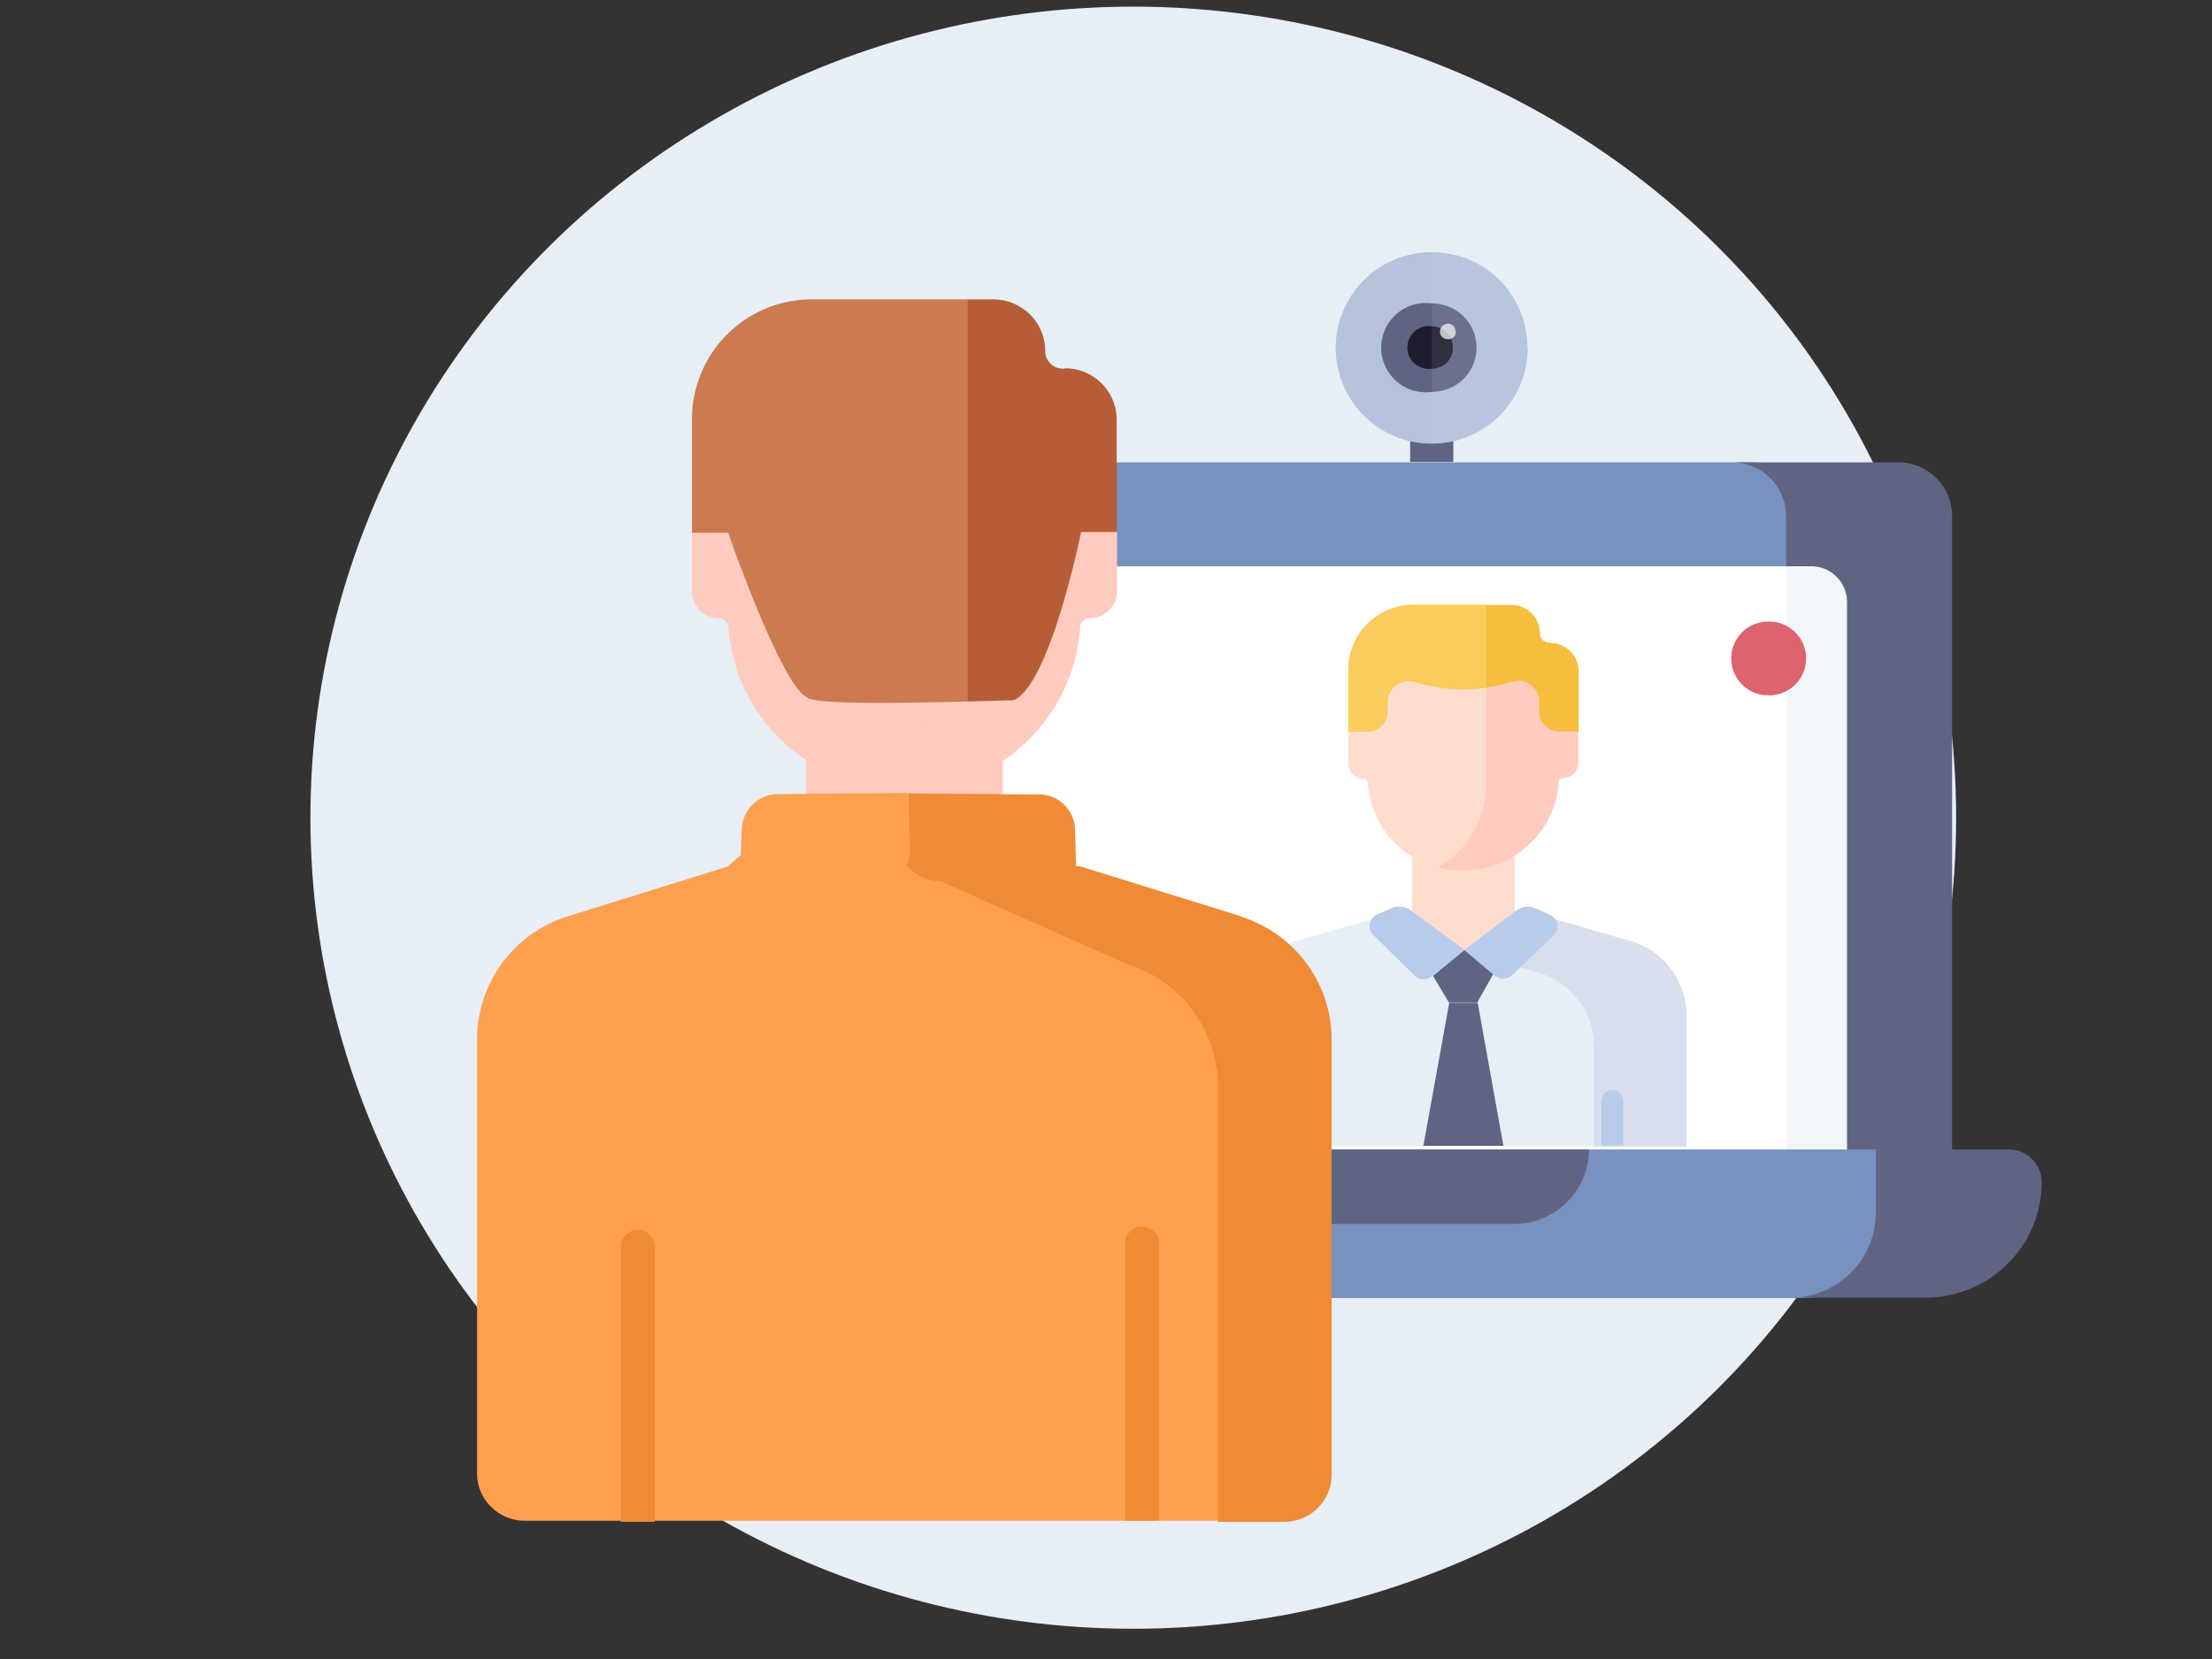 <svg width="60" height="45" fill="none" xmlns="http://www.w3.org/2000/svg"><rect width="100%" height="100%" fill="#333333" stroke="none"/><ellipse cx="30.74" cy="22.18" rx="22.32" ry="22" fill="#E7EEF6"/><path d="M48.95 32.08V14c0-.8-.66-1.46-1.47-1.46H23.96c-.8 0-1.47.66-1.47 1.46v18.1h26.46v-.01z" fill="#7991BE"/><path d="M51.48 12.54h-4.5c.81 0 1.47.66 1.47 1.46v18.1h4.5V14c0-.81-.65-1.46-1.47-1.46z" fill="#606483"/><path d="M48.95 15.36H26.3a.97.97 0 00-.98.97V31.2h23.62V15.36z" fill="#fff"/><path d="M50.1 31.18V16.33a.97.97 0 00-.97-.97h-.68V31.2h1.66z" fill="#F3F6F8"/><path d="M51.15 32.9v-1.72h-30.2c-.5 0-.9.4-.9.88a3.16 3.16 0 003.18 3.15h25.6a2.3 2.3 0 002.32-2.3z" fill="#7991BE"/><path d="M54.5 31.18h-3.62v1.72c0 1.27-1.04 2.3-2.32 2.3h3.66c1.75 0 3.16-1.4 3.16-3.14 0-.48-.4-.88-.88-.88zm-22.16 0c0 1.12.9 2.02 2.02 2.02h6.71c1.12 0 2.03-.91 2.03-2.02H32.34z" fill="#606483"/><path d="M40.32 16.4h-1.98c-.98 0-1.77.8-1.77 1.76v1.68l.35.25h3.55v-3.42l-.15-.26z" fill="#F9CC5D"/><path d="M44.2 25.52l-2.53-.73h-3.96l-2.53.73a2.1 2.1 0 00-1.53 2.02v3.55h12.1v-3.55a2.13 2.13 0 00-1.54-2.02z" fill="#E7EEF6"/><path d="M44.2 25.52l-2.53-.73h-1.96l.01.99 1.99.6a2.1 2.1 0 011.53 2.02v2.7h2.5v-3.55a2.1 2.1 0 00-1.53-2.03z" fill="#D8DEEB"/><path d="M40.08 27.2h-.77l-.7 3.87v.01h2.17l-.7-3.89z" fill="#606483"/><path d="M41.09 24.95v-2.2H38.3v2.2c0 .76 1.39.82 1.39.82s1.39-.06 1.39-.82z" fill="#FFDDCE"/><path d="M44.03 31.08v-1.22a.29.29 0 00-.3-.29c-.16 0-.29.13-.29.3v1.21h.59z" fill="#B9CBEA"/><path d="M42.05 17.43h-.03a.25.25 0 01-.25-.26.77.77 0 00-.77-.76h-.68v3.7h2.14l.36-.26V18.2a.77.77 0 00-.77-.76z" fill="#F7BD3C"/><path d="M37.76 24.63l-.4.17c-.23.1-.28.4-.1.57l1.1 1.08c.13.14.35.15.5.02l.86-.71-1.47-1.08a.53.53 0 00-.5-.05zm3.36.07l-1.4 1.07.8.68c.15.13.37.12.51-.01l1.1-1.06a.34.34 0 00-.1-.57l-.4-.18a.5.5 0 00-.5.07z" fill="#B9CBEA"/><path d="M39.72 25.77l-.85.7.43.72h.77l.43-.76-.78-.66z" fill="#606483"/><path d="M35.95 31.08v-1.22a.29.29 0 00-.29-.29.3.3 0 00-.3.3v1.21h.6z" fill="#B9CBEA"/><path d="M40.47 21.38v-2.75c-.7.13-1.41.08-2.1-.13a.57.57 0 00-.73.53v.29c0 .29-.24.53-.54.53h-.53v.87c0 .21.18.4.4.4.07 0 .13.05.13.12a2.57 2.57 0 002.1 2.35 2.66 2.66 0 001.27-2.21z" fill="#FFDDCE"/><path d="M42.29 19.84a.54.54 0 01-.54-.53v-.29a.57.57 0 00-.74-.53c-.23.07-.46.13-.7.16v2.68a2.57 2.57 0 01-1.32 2.2c.22.06.46.08.7.08 1.37 0 2.5-1.05 2.59-2.39 0-.07.06-.12.13-.12a.4.4 0 00.4-.4v-.86h-.52z" fill="#FFCBBE"/><path d="M39.42 10.6h-1.17v1.93h1.17V10.6z" fill="#606483"/><path d="M41.44 9.43a2.6 2.6 0 01-5.21 0 2.6 2.6 0 012.6-2.59c1.45 0 2.6 1.15 2.6 2.59z" fill="#B6C2DA"/><path d="M40.05 9.43c0 .67-.54 1.2-1.22 1.2a1.21 1.21 0 110-2.4c.68 0 1.22.53 1.22 1.2z" fill="#606483"/><path d="M39.41 9.43c0 .32-.25.57-.58.57a.58.58 0 110-1.15c.33 0 .58.26.58.58z" fill="#1E1D2E"/><path opacity=".7" d="M39.49 8.99a.2.2 0 01-.21.21.2.2 0 01-.22-.21c0-.12.1-.21.22-.21s.2.1.2.21z" fill="#fff"/><path opacity=".1" d="M41.44 9.43a2.6 2.6 0 00-2.6-2.59v5.18a2.6 2.6 0 002.6-2.6z" fill="#D8DEEB"/><path d="M26.26 8.12h-4.22a3.25 3.25 0 00-3.27 3.22v3.1l2.75 5.08 5.1.64V9.02l-.36-.9z" fill="#CB7B4F"/><path d="M28.88 10h-.05a.48.48 0 01-.48-.48c0-.78-.63-1.4-1.42-1.4h-.68v11.97l2.05-.89 1.99-4.75v-3.06c0-.78-.63-1.4-1.4-1.4z" fill="#B65D37"/><path d="M33.55 29.22c0-1.53-1-2.87-2.48-3.33l-3.98-1.94-1.53-.59-1.02-.03-4.76.16-4.36 1.36a3.5 3.5 0 00-2.48 3.33v11.79c0 .7.58 1.28 1.3 1.28h19.31V29.22z" fill="#FFA04F"/><path d="M33.65 24.85L29.3 23.5l-4.05-.14-1.68-.32 7 3.11a3.5 3.5 0 012.47 3.33v11.8h1.78c.73 0 1.3-.57 1.3-1.28V28.2c0-1.53-1-2.88-2.47-3.34z" fill="#EF8B35"/><path d="M27.2 23.24v-3.32h-5.34v3.32l2.67.09 2.67-.1z" fill="#FFCBBE"/><path d="M27.88 18.99c-.97 0-5.61.21-6-.07h.03c-.68-.22-2.16-4.47-2.16-4.47h-.98v1.59c0 .4.33.73.74.73.13 0 .24.1.25.23a4.73 4.73 0 003.72 4.3c1.81-.7 4.4-2.31 4.4-2.31z" fill="#FFCBBE"/><path d="M29.32 14.45s-.9 4.43-1.93 4.57c-.25.03-2.04.12-2.27.18 0 0-.24 1.36-2.11 1.98A4.75 4.75 0 0029.3 17a.25.25 0 01.25-.23c.41 0 .75-.33.75-.74v-1.6h-.99z" fill="#FFCBBE"/><path d="M24.53 25.26l-1.43 1.2a.8.8 0 01-1.16-.11l-2.18-2.87.79-.67c.38-.33.96-.32 1.33.02l2.65 2.43z" fill="#FFA04F"/><path d="M24.64 21.52l-.17 1.62c.02.46.65.8 1.12.76l3.6-.38-.03-1.02a.98.98 0 00-.92-.95l-3.6-.03z" fill="#EF8B35"/><path d="M21.04 21.54a.99.99 0 00-.92.95l-.04 1.03 3.61.37c.47.05.97-.3.99-.76l-.04-1.62-3.6.03z" fill="#FFA04F"/><path d="M30.52 33.8a.46.46 0 11.91 0v7.45h-.91V33.8zm-13.68.02a.46.46 0 01.92 0v7.46h-.92v-7.46z" fill="#EF8B35"/><path d="M47.97 18.86a1 1 0 001.02-1 1 1 0 00-1.02-1 1 1 0 00-1.01 1 1 1 0 001.01 1z" fill="#DD636E"/></svg>